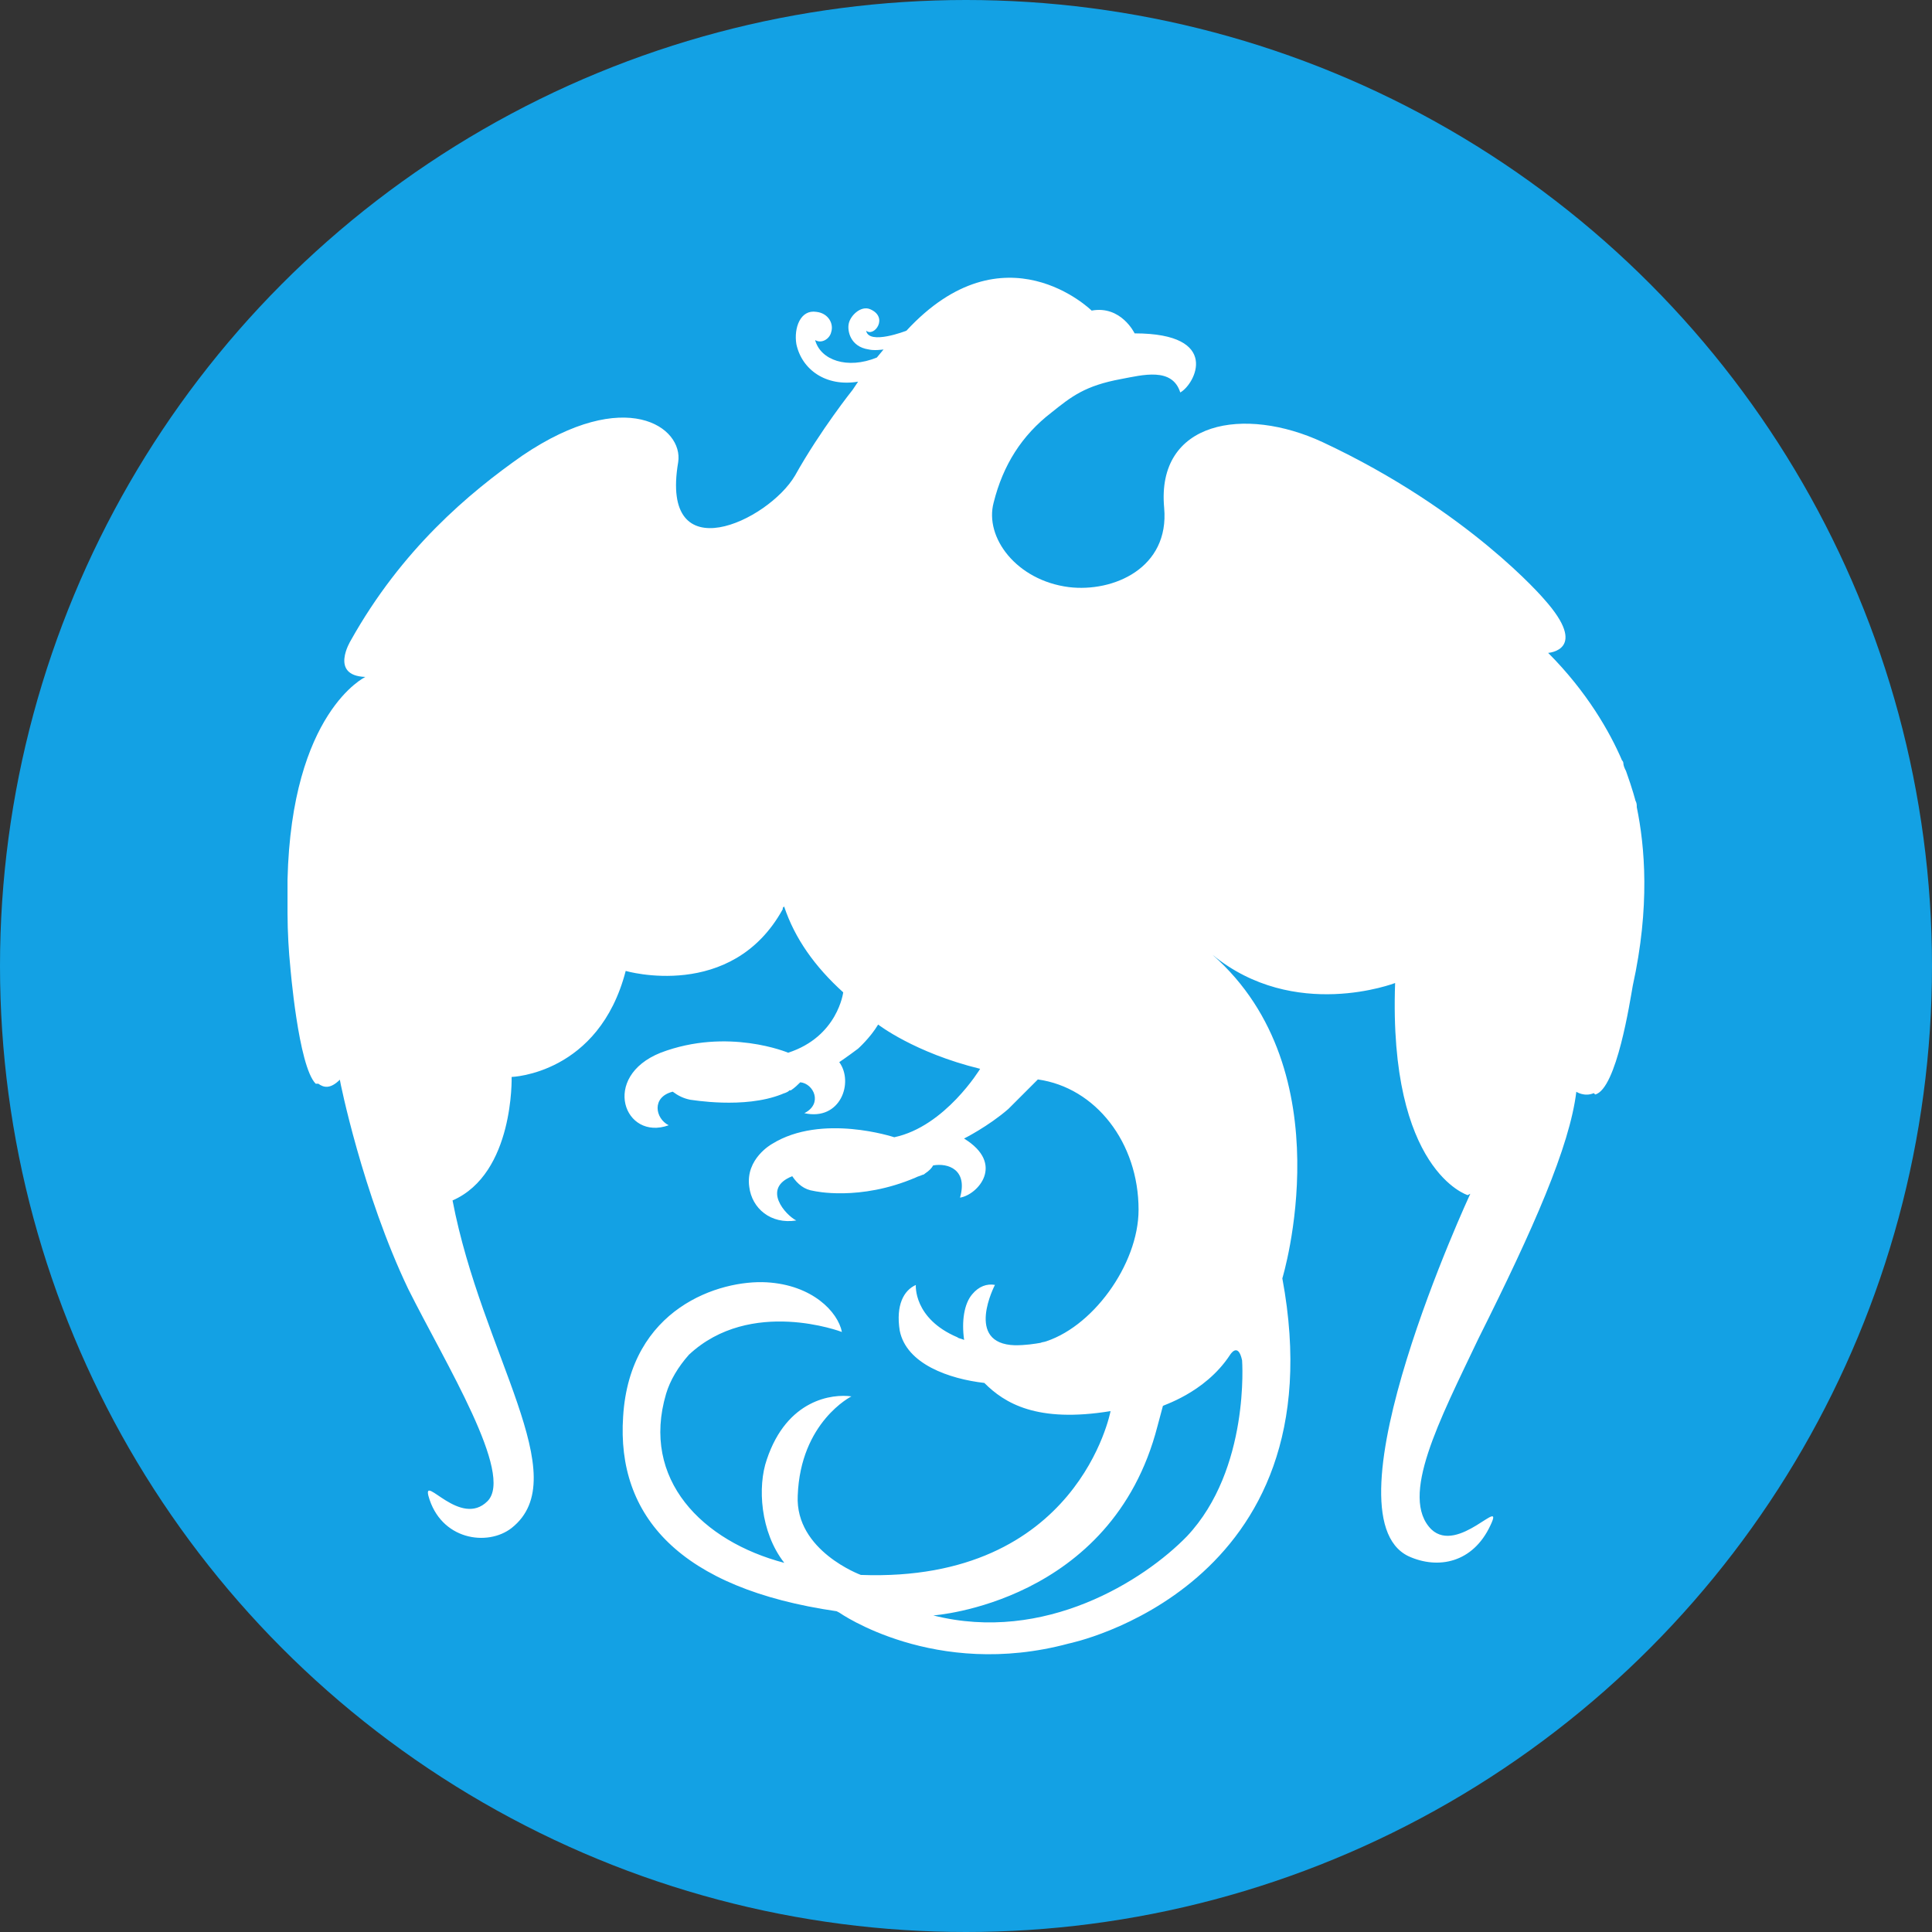 <?xml version="1.0" encoding="utf-8"?>
<!-- Generator: Adobe Illustrator 24.2.3, SVG Export Plug-In . SVG Version: 6.00 Build 0)  -->
<svg version="1.1" xmlns="http://www.w3.org/2000/svg" xmlns:xlink="http://www.w3.org/1999/xlink" x="0px" y="0px"
	 viewBox="0 0 300 300" style="enable-background:new 0 0 300 300;" xml:space="preserve">
<rect x="0" y="0" width="300" height="300" fill="#333333" stroke="none"/>
<style type="text/css">
	.st0{fill:#13A1E4;}
	.st1{fill:#FFFFFF;}
</style>
<g id="Layer_2">
	<circle class="st0" cx="150" cy="150" r="150"/>
</g>
<g id="Layer_3">
	<g id="g6429_1_" transform="matrix(1.25,0,0,-1.25,363.708,521.254)">
		<path id="path6431_1_" class="st1" d="M-138.17,248.69c0,0,1,1.67,1.5-0.67c0,0,1-13.51-6.84-21.85
			c-5.34-5.5-17.68-13.34-31.52-9.84c0,0,22.18,1.5,27.85,23.51l0.67,2.5C-146.84,242.35-141.34,243.85-138.17,248.69
			 M-87.64,316.73c0,0.33,0,0.5-0.17,0.83c0,0-0.33,1.33-1.17,3.67c-0.17,0.33-0.33,0.67-0.33,1l0,0c0,0.17-0.17,0.33-0.17,0.33
			c-1.5,3.5-4.34,8.5-9.17,13.34c0,0,5.17,0.33-0.5,6.67c0,0-9.34,11.01-27.52,19.51c-9.67,4.5-20.68,2.67-19.68-8.17
			c0.67-7.5-6.34-10.51-11.84-9.84c-6.5,0.83-10.51,6.17-9.34,10.51c1.17,4.67,3.5,8.34,7.17,11.17c2.5,2,4.17,3.34,8.67,4.17
			c2.67,0.5,6.34,1.5,7.34-1.67c1.83,1,5.17,7.34-5.67,7.34c0,0-1.67,3.5-5.34,2.83c0,0-10.84,10.67-23.01-2.5c0,0-4.67-1.83-5,0
			c1-0.83,2.83,1.67,0.5,2.67c-1.17,0.5-2.5-0.83-2.67-1.83c-0.17-0.83,0.17-2.83,2.5-3.17c0.67-0.17,1.83,0,1.83,0l-0.83-1
			c-3.67-1.5-7-0.33-7.67,2.17c0.83-0.5,1.83,0.17,2,1c0.33,1-0.33,2.33-1.83,2.5c-2,0.33-2.83-2-2.5-4
			c0.67-3.17,3.67-5.34,7.67-4.67l-0.67-1c0,0-4-5-7.17-10.67c-3.34-5.67-16.84-12.01-14.51,1.67c0.67,4.34-6.5,9.51-19.34,0.83
			c-6.67-4.67-15.01-11.67-21.35-23.01c0,0-2.67-4.34,1.83-4.5c0,0-9.17-4.34-9.67-25.18l0,0c0,0,0-0.83,0-2c0-0.67,0-1.5,0-2.17
			c0-2.33,0.17-5,0.33-6.5c0,0,1-12.51,3.17-14.68c0,0,0.17,0,0.33,0c0.67-0.5,1.5-0.67,2.67,0.5l0,0c0-0.17,2.83-14.17,8.5-26.01
			c4.67-9.34,13.17-23.01,9.84-26.35c-3.34-3.34-8,3.34-7.34,0.67c1.5-5.5,7.34-6.34,10.34-4c8,6.34-3.67,21.51-7.34,40.69
			c7.67,3.34,7.34,15.34,7.34,15.34s10.84,0.33,14.17,13.17c0,0,13.17-3.84,19.51,7.67c0,0,0,0,0,0.17l0.17,0.17
			c1.33-4,3.84-7.5,7.34-10.67c0,0-0.67-5.5-6.84-7.5c0,0-7.5,3.17-15.84,0c-7.5-3-4.5-11.01,1-9.01c-1.67,0.83-2.17,3.5,0.5,4.17
			c0.67-0.5,1.33-0.83,2.17-1l0,0c0.17,0,6.67-1.17,11.34,0.67c0.33,0.17,0.67,0.17,1,0.5h0.17l0,0c0.5,0.33,0.83,0.67,1.17,1
			c1.67-0.17,2.83-2.67,0.5-3.84c4.5-1,6.17,3.84,4.34,6.34c0,0,1,0.67,2.33,1.67c0,0,1.5,1.33,2.5,3c0,0,4.5-3.5,12.67-5.5
			c0,0-4.34-7.17-10.67-8.5c0,0-9.01,3-15.18-0.83c0,0-3.34-1.83-2.83-5.34c0.33-2.67,2.67-4.67,5.84-4.17
			c-1.33,0.67-4.34,4-0.5,5.5c0.67-1,1.5-1.67,2.67-1.83l0,0c0,0,5.67-1.33,12.67,1.67c0.33,0.17,0.5,0.17,0.83,0.33
			c0,0,0.17,0,0.33,0.17l0,0c0.5,0.33,0.83,0.67,1,1c1.83,0.33,4.34-0.5,3.34-4c2.17,0.33,5.67,4.17,0.5,7.34c0,0,3,1.5,5.5,3.67
			l3.67,3.67c7.17-1,12.51-7.84,12.51-16.18c0-6.84-5.84-14.84-12.01-16.51c0.17,0,0.5,0.17,0.67,0.17l-0.83-0.17h0.17
			c-1-0.17-2-0.33-3.34-0.33c-6.34,0.17-2.5,7.5-2.5,7.5c-1,0.17-2-0.17-2.83-1.17c-1-1.17-1.33-3.34-1-5.67
			c-0.33,0.17-0.67,0.17-0.83,0.33c-5.5,2.33-5.17,6.5-5.17,6.5c-1.5-0.67-2.5-2.5-2-5.67c0.83-4.17,6.17-6,10.51-6.5
			c2.5-2.5,6.5-5,15.68-3.5c0,0-4-21.35-31.02-20.35c0,0-8.17,3-7.84,9.84c0.33,9.17,6.67,12.34,6.67,12.34
			c-2.33,0.33-8-0.33-10.51-7.84c-1.17-3.34-0.83-9.01,2.17-12.84c-10.17,2.67-17.84,10.34-14.68,21.01c0.5,1.67,1.5,3.34,2.83,4.84
			c7.67,7.17,19.01,2.83,19.01,2.83c-0.5,2.5-3.67,5.84-9.34,6.17c-5.84,0.33-17.01-3.17-17.84-16.68
			c-0.83-12.34,7-21.35,26.52-24.18l0.33-0.17c0,0,11.84-8.34,28.52-3.84c0,0,33.69,6.84,26.52,45.36c0,0,7.84,25.68-8.67,40.19
			c10.17-8.34,22.68-3.5,22.68-3.5c-0.83-23.35,9.01-26.35,9.01-26.35l0.33,0.17c0,0-18.51-39.86-7.67-45.03
			c3.67-1.67,8-0.83,10.17,3.84c1.83,3.84-4-3.67-7.34-0.5c-4,4,1,13.51,5.84,23.68c6.84,13.67,11.34,23.85,12.17,30.68
			c0,0,1-0.67,2.17-0.17l0.17-0.17c2.67,0.67,4.34,11.67,4.67,13.51C-85.97,304.38-86.64,311.89-87.64,316.73"/>
	</g>
</g>
</svg>
